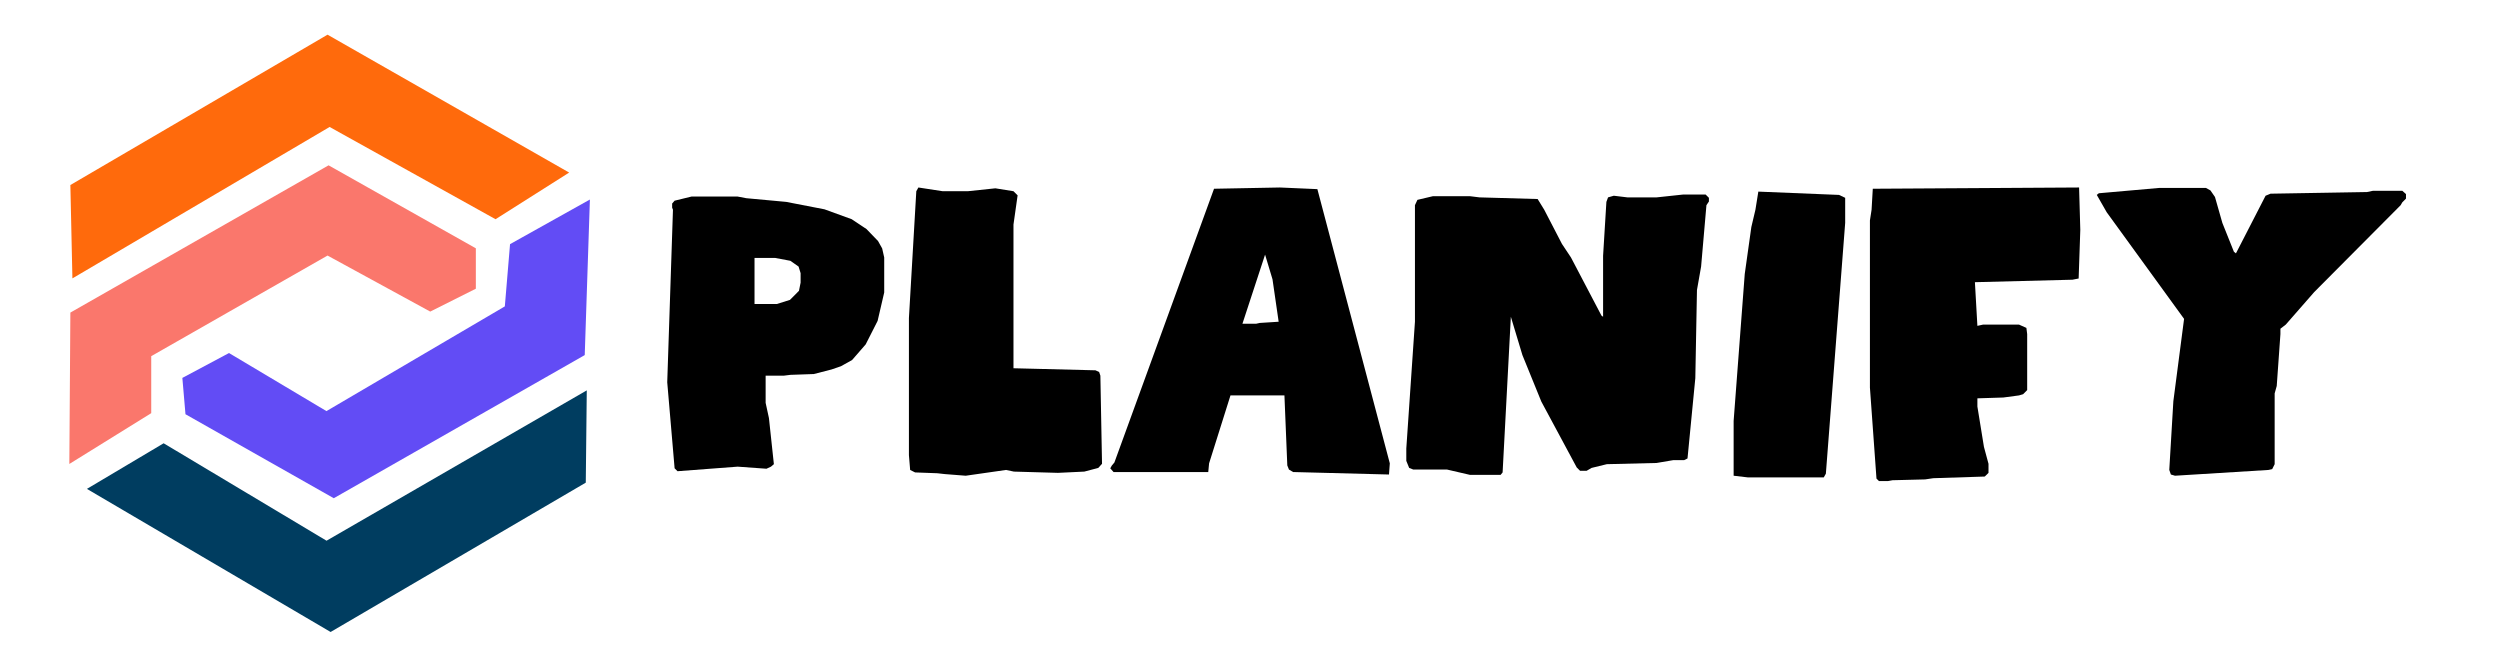 <svg xmlns="http://www.w3.org/2000/svg" xmlns:xlink="http://www.w3.org/1999/xlink" width="300" zoomAndPan="magnify" viewBox="0 0 224.88 60" height="80" preserveAspectRatio="xMidYMid meet" version="1.0"><defs><g/><clipPath id="e13fb563e7"><path d="M 7 35 L 53 35 L 53 56.891 L 7 56.891 Z M 7 35 " clip-rule="nonzero"/></clipPath><clipPath id="867f45a6aa"><path d="M 6.18 14 L 43 14 L 43 42 L 6.18 42 Z M 6.18 14 " clip-rule="nonzero"/></clipPath><clipPath id="f095631856"><path d="M 6.18 3.109 L 52 3.109 L 52 26 L 6.18 26 Z M 6.18 3.109 " clip-rule="nonzero"/></clipPath><clipPath id="25fe449df4"><path d="M 16 17 L 53.402 17 L 53.402 45 L 16 45 Z M 16 17 " clip-rule="nonzero"/></clipPath></defs><g clip-path="url(#e13fb563e7)"><path fill="#003d60" d="M 7.762 44 L 29.695 56.879 L 52.66 43.438 L 52.75 35.133 L 29.328 48.664 L 14.668 39.895 Z M 7.762 44 " fill-opacity="1" fill-rule="evenodd"/></g><g clip-path="url(#867f45a6aa)"><path fill="#fa776c" d="M 6.18 41.758 L 6.273 28.133 L 29.512 14.879 L 42.766 22.348 L 42.766 25.984 L 38.66 28.043 L 29.418 23 L 13.551 32.055 L 13.551 37.184 Z M 6.18 41.758 " fill-opacity="1" fill-rule="evenodd"/></g><g clip-path="url(#f095631856)"><path fill="#ff6a0c" d="M 44.539 19.73 L 51.164 15.531 L 29.418 3.121 L 6.273 16.652 L 6.457 25.055 L 29.605 11.426 Z M 44.539 19.73 " fill-opacity="1" fill-rule="evenodd"/></g><g clip-path="url(#25fe449df4)"><path fill="#624cf5" d="M 16.633 37.281 L 16.352 34.012 L 20.551 31.773 L 29.32 37 L 45.375 27.574 L 45.844 21.973 L 53.031 17.957 L 52.566 31.957 L 29.98 44.84 Z M 16.633 37.281 " fill-opacity="1" fill-rule="evenodd"/></g><g fill="#000000" fill-opacity="1"><g transform="translate(58.878, 42.815)"><g><path d="M 1.777 -0.668 L 2.039 -0.406 L 7.449 -0.816 L 10.043 -0.629 L 10.449 -0.816 L 10.711 -1.039 L 10.266 -5.188 L 9.969 -6.559 L 9.969 -9.004 L 11.598 -9.004 L 12.191 -9.078 L 14.305 -9.152 L 15.898 -9.562 L 16.75 -9.855 L 17.75 -10.414 L 18.973 -11.82 L 20.047 -13.934 L 20.641 -16.492 L 20.641 -19.641 L 20.457 -20.457 L 20.086 -21.121 L 19.047 -22.199 L 17.715 -23.086 L 15.266 -23.977 L 11.82 -24.645 L 8.227 -24.977 L 7.449 -25.125 L 3.297 -25.125 L 1.777 -24.754 L 1.555 -24.496 L 1.555 -24.125 L 1.629 -23.938 L 1.113 -8.41 Z M 8.969 -15.453 L 8.969 -19.602 L 10.82 -19.602 L 12.191 -19.344 L 12.934 -18.824 L 13.117 -18.23 L 13.117 -17.379 L 12.969 -16.641 L 12.156 -15.824 L 10.969 -15.453 Z M 8.969 -15.453 "/></g></g></g><g fill="#000000" fill-opacity="1"><g transform="translate(80.63, 42.815)"><g><path d="M 4.336 -0.148 L 6.227 0 L 9.855 -0.52 L 10.562 -0.371 L 14.527 -0.258 L 16.898 -0.371 L 18.156 -0.703 L 18.492 -1.074 L 18.344 -9.004 L 18.23 -9.34 L 17.898 -9.488 L 10.523 -9.672 L 10.523 -22.605 L 10.895 -25.234 L 10.523 -25.605 L 8.895 -25.867 L 6.41 -25.605 L 4.152 -25.605 L 1.965 -25.941 L 1.777 -25.605 L 1.113 -14.191 L 1.113 -1.852 L 1.223 -0.52 L 1.668 -0.297 L 3.668 -0.223 Z M 4.336 -0.148 "/></g></g></g><g fill="#000000" fill-opacity="1"><g transform="translate(99.492, 42.815)"><g><path d="M 25.457 -0.109 L 25.531 -1.113 L 19.012 -25.793 L 15.637 -25.941 L 9.711 -25.828 L 0.742 -1.188 L 0.52 -0.926 L 0.371 -0.668 L 0.668 -0.332 L 9.191 -0.332 L 9.266 -1.113 L 11.191 -7.227 L 16.047 -7.227 L 16.305 -0.926 L 16.453 -0.555 L 16.824 -0.332 Z M 12.266 -13.676 L 14.305 -19.898 L 14.973 -17.676 L 15.527 -13.859 L 13.824 -13.75 L 13.488 -13.676 Z M 12.266 -13.676 "/></g></g></g><g fill="#000000" fill-opacity="1"><g transform="translate(125.394, 42.815)"><g><path d="M 6.855 -0.074 L 9.598 -0.074 L 9.781 -0.297 L 10.523 -14.305 L 11.562 -10.859 L 13.266 -6.672 L 16.453 -0.742 L 16.75 -0.445 L 17.344 -0.445 L 17.789 -0.703 L 19.16 -1.039 L 23.641 -1.148 L 25.16 -1.406 L 26.125 -1.406 L 26.422 -1.555 L 27.125 -8.781 L 27.273 -16.711 L 27.645 -18.824 L 28.125 -24.348 L 28.348 -24.68 L 28.348 -25.012 L 28.051 -25.309 L 26.051 -25.309 L 23.641 -25.051 L 21.012 -25.051 L 19.789 -25.199 L 19.27 -25.051 L 19.121 -24.645 L 18.824 -19.789 L 18.824 -14.305 L 18.676 -14.414 L 15.934 -19.641 L 15.121 -20.863 L 13.527 -23.938 L 12.934 -24.902 L 7.707 -25.051 L 6.82 -25.16 L 3.52 -25.16 L 2.113 -24.828 L 1.891 -24.348 L 1.891 -13.859 L 1.113 -2.445 L 1.113 -1.336 L 1.371 -0.703 L 1.742 -0.555 L 4.781 -0.555 Z M 6.855 -0.074 "/></g></g></g><g fill="#000000" fill-opacity="1"><g transform="translate(154.854, 42.815)"><g><path d="M 2.371 0.148 L 9.227 0.148 L 9.414 -0.184 L 11.152 -22.754 L 11.152 -25.012 L 10.598 -25.273 L 3.336 -25.57 L 3.074 -23.938 L 2.707 -22.383 L 2.113 -18.156 L 1.113 -4.93 L 1.113 0 Z M 2.371 0.148 "/></g></g></g><g fill="#000000" fill-opacity="1"><g transform="translate(167.12, 42.815)"><g><path d="M 1.703 0.258 L 1.926 0.48 L 2.742 0.48 L 3.148 0.406 L 6.078 0.332 L 6.82 0.223 L 11.449 0.074 L 11.785 -0.258 L 11.785 -1.074 L 11.375 -2.594 L 10.785 -6.227 L 10.785 -6.965 L 13.117 -7.039 L 14.527 -7.227 L 14.898 -7.336 L 15.266 -7.707 L 15.266 -12.746 L 15.195 -13.305 L 14.527 -13.602 L 11.301 -13.602 L 10.785 -13.488 L 10.562 -17.418 L 19.344 -17.641 L 19.898 -17.75 L 20.047 -22.125 L 19.938 -25.941 L 1.371 -25.828 L 1.262 -23.938 L 1.113 -22.977 L 1.113 -7.93 Z M 1.703 0.258 "/></g></g></g><g fill="#000000" fill-opacity="1"><g transform="translate(188.28, 42.815)"><g><path d="M 7.039 -0.109 L 7.41 0 L 15.824 -0.52 L 16.156 -0.594 L 16.379 -1.039 L 16.379 -7.41 L 16.566 -8.078 L 16.898 -12.746 L 16.898 -13.23 L 17.379 -13.602 L 19.938 -16.527 L 27.719 -24.348 L 27.867 -24.605 L 28.199 -24.941 L 28.199 -25.348 L 27.867 -25.645 L 25.234 -25.645 L 24.68 -25.531 L 16.008 -25.383 L 15.562 -25.199 L 12.895 -20.012 L 12.711 -20.16 L 11.672 -22.754 L 11.008 -25.086 L 10.598 -25.68 L 10.191 -25.902 L 6.004 -25.902 L 0.555 -25.422 L 0.371 -25.273 L 1.262 -23.715 L 8.227 -14.117 L 7.262 -6.707 L 6.895 -0.52 Z M 7.039 -0.109 "/></g></g></g></svg>